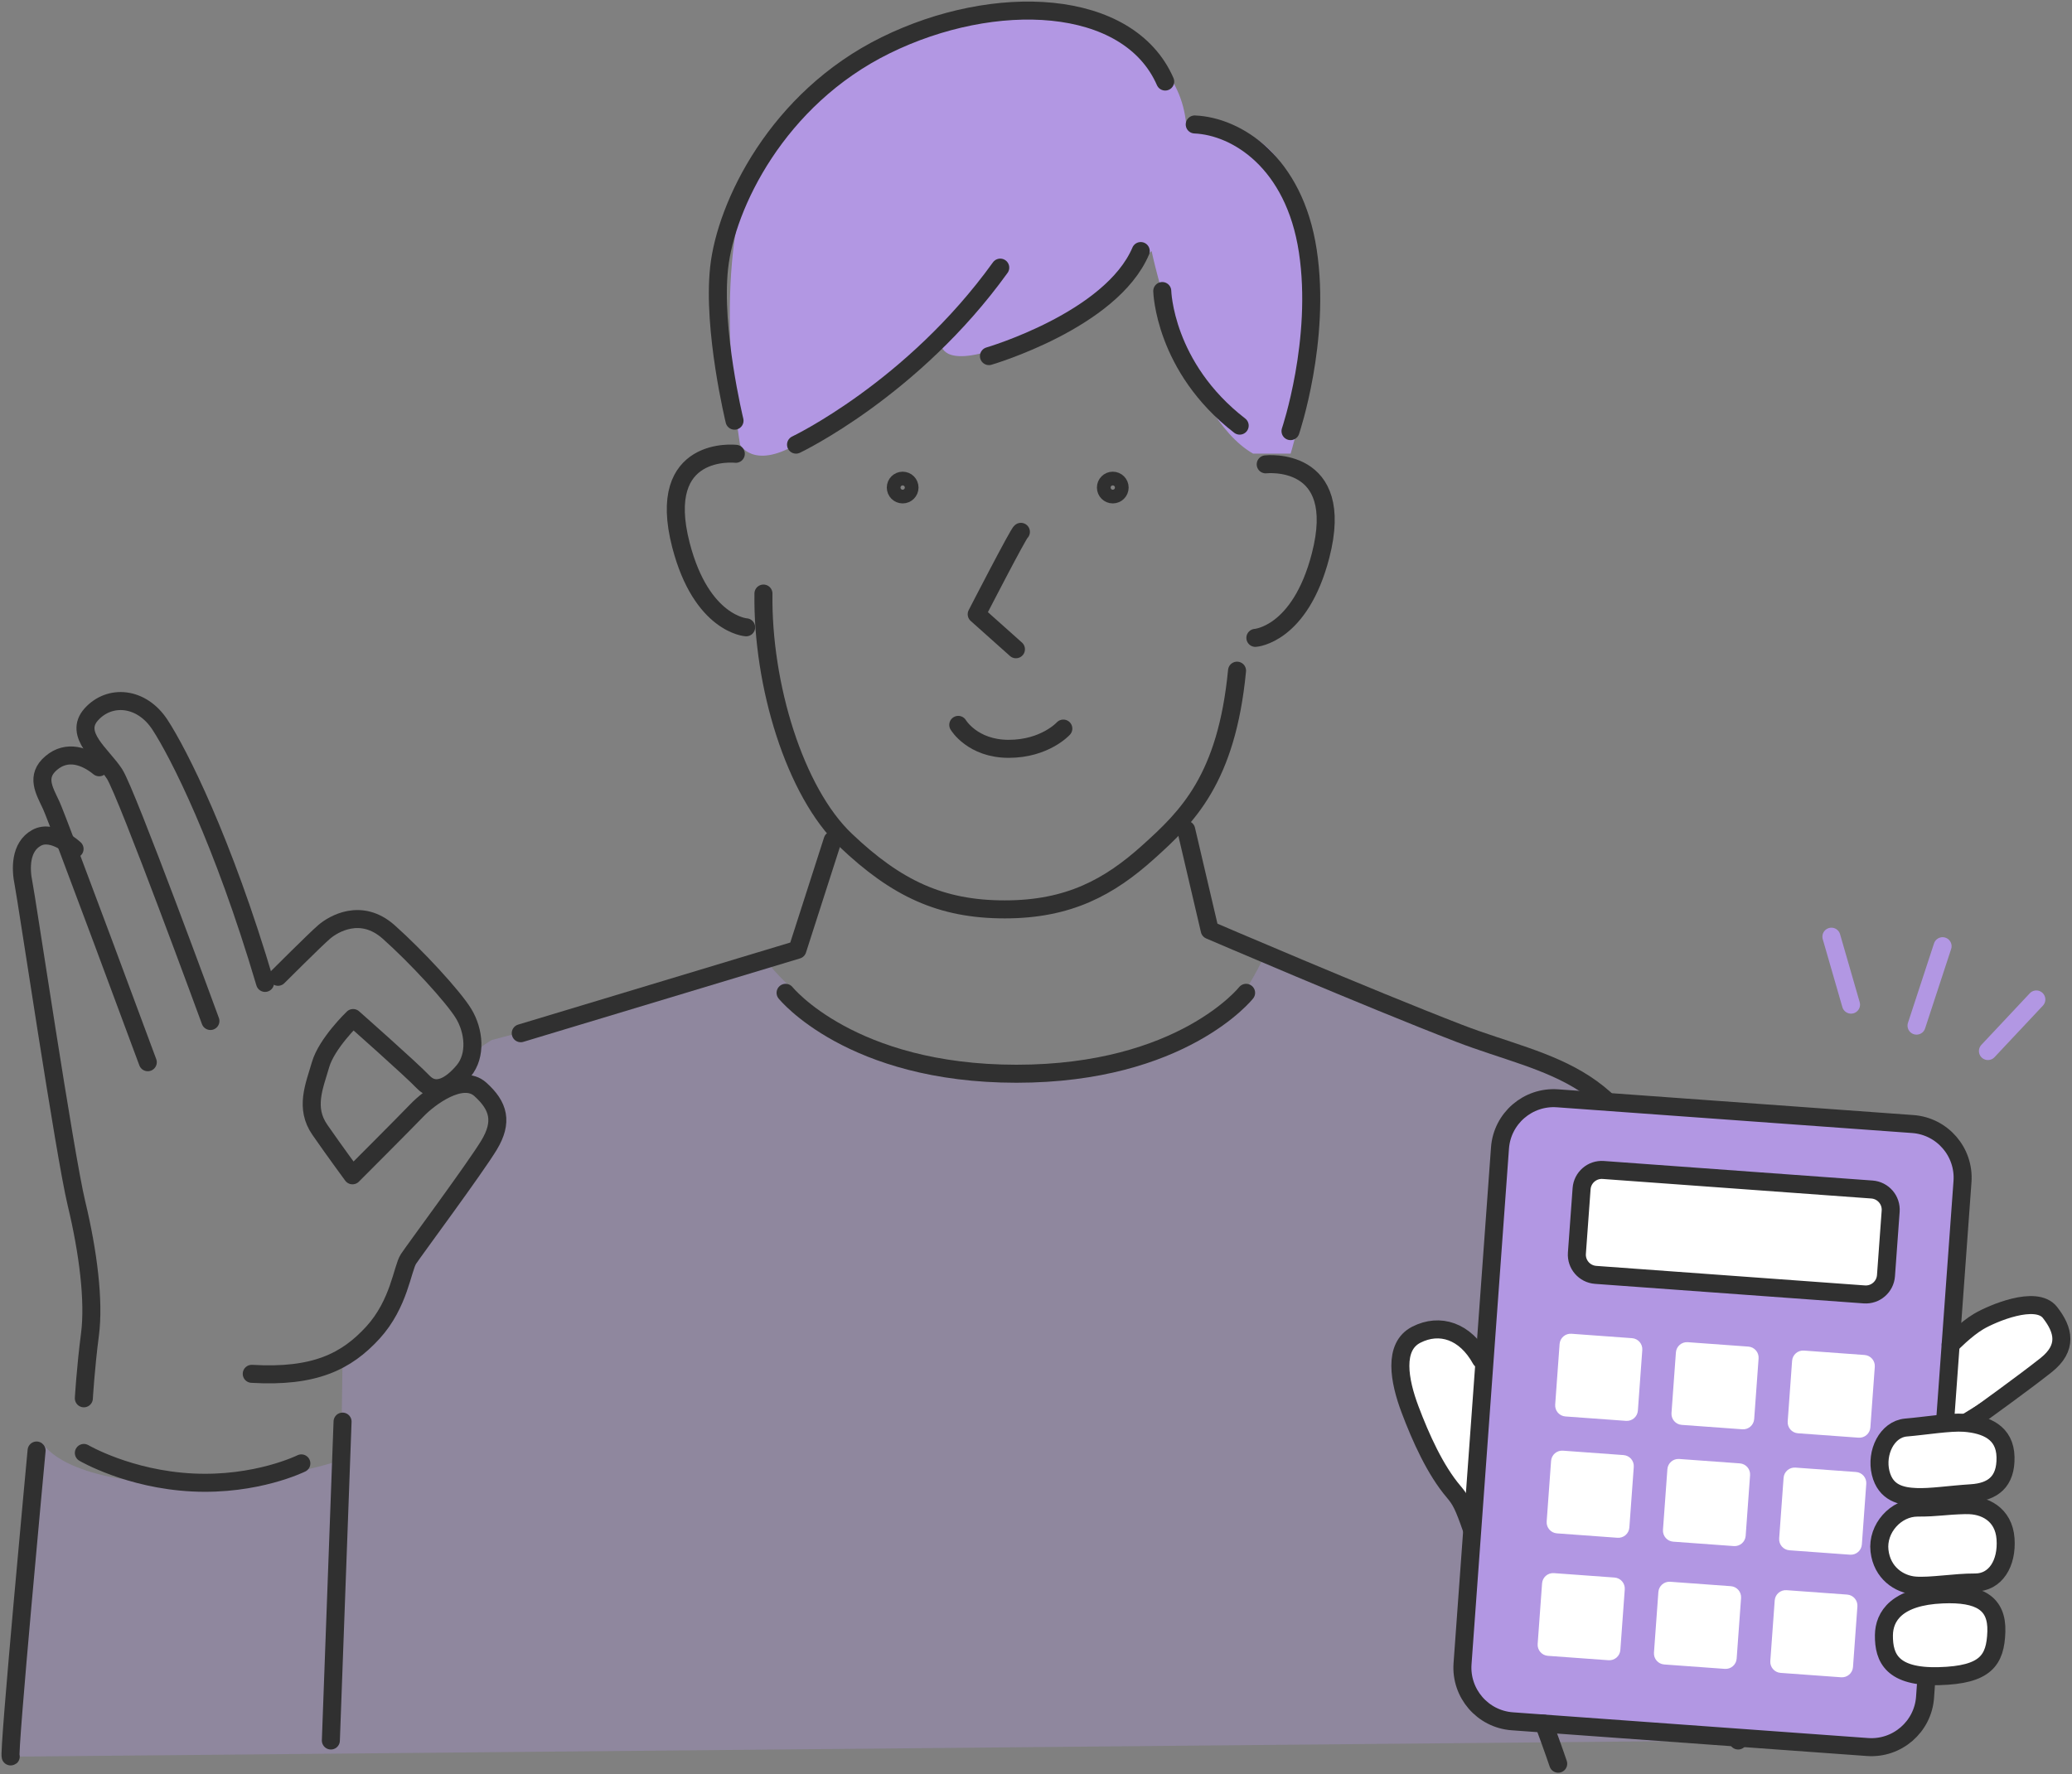 <svg width="230" height="197" viewBox="0 0 230 197" fill="none" xmlns="http://www.w3.org/2000/svg">
<rect x="0" y="0" width="230" height="197" fill="#808080" stroke="none"/>
<g clip-path="url(#clip0_442_648)">
<path opacity="0.3" d="M192.932 193.254L1.195 195.046L4.72 160.213C4.72 160.213 6.488 163.914 17.388 164.652C28.289 165.39 37.866 162.122 37.866 162.122L38.018 151.347C38.018 151.347 41.179 150.176 42.947 145.772C44.715 141.368 45.02 140.174 46.214 138.511C47.408 136.847 51.612 130.394 53.719 127.981C55.827 125.568 55.757 124.022 54.738 122.699C53.719 121.376 51.471 120.345 51.471 120.345C51.471 120.345 53.099 117.101 53.099 116.702C53.099 116.304 54.597 115.473 54.597 115.473L85.543 107.286C85.543 107.286 94.839 119.22 112.753 119.22C130.667 119.22 135.983 115.332 140.455 105.915C141.31 105.775 167.221 117.265 173.286 118.881C179.35 120.497 184.092 128.93 185.614 137.726C187.137 146.522 192.909 193.242 192.909 193.242L192.932 193.254Z" fill="#B297E3"/>
<path d="M139.097 50.364H143.265C143.265 50.364 146.625 39.717 145.408 29.715C144.19 19.713 142.071 13.376 131.674 13.821C130.69 2.941 116.266 -0.339 106.372 2.121C96.478 4.58 87.322 8.727 83.166 19.818C79.009 30.91 82.147 49.368 82.147 49.368C82.147 49.368 83.587 52.132 88.353 49.368C93.118 46.604 97.532 43.969 100.951 40.701C104.37 37.433 104.522 38.394 104.522 38.394C104.522 38.394 104.756 41.158 112.203 38.124C119.649 35.091 127.833 27.876 127.833 27.876C127.833 27.876 131.65 46.135 139.097 50.364Z" fill="#B297E3"/>
<path d="M57.805 114.722L88.516 105.458L92.427 93.289" stroke="#303030" stroke-width="2" stroke-linecap="round" stroke-linejoin="round"/>
<path d="M87.203 110.236C87.203 110.236 94.439 119.22 112.833 119.22C131.227 119.22 138.322 110.236 138.322 110.236" stroke="#303030" stroke-width="2" stroke-linecap="round" stroke-linejoin="round"/>
<path d="M131.672 92.129L134.283 103.279C134.283 103.279 151.81 110.81 161.95 114.722C172.089 118.634 181.362 118.774 185.121 135.734C188.879 152.693 192.076 183.836 192.942 193.252" stroke="#303030" stroke-width="2" stroke-linecap="round" stroke-linejoin="round"/>
<path d="M84.746 65.904C84.606 76.047 88.224 87.923 93.867 93.287C99.51 98.652 104.44 100.971 111.535 100.971C118.63 100.971 123.126 98.511 127.47 94.599C131.814 90.687 136.158 86.483 137.317 74.466" stroke="#303030" stroke-width="2" stroke-linecap="round" stroke-linejoin="round"/>
<path d="M140.499 51.557C140.499 51.557 149.479 50.538 146.587 61.7C144.304 70.508 139.352 70.824 139.352 70.824" stroke="#303030" stroke-width="2" stroke-linecap="round" stroke-linejoin="round"/>
<path d="M81.678 50.386C81.678 50.386 72.698 49.367 75.589 60.528C77.873 69.336 82.825 69.652 82.825 69.652" stroke="#303030" stroke-width="2" stroke-linecap="round" stroke-linejoin="round"/>
<path d="M100.199 54.896C100.619 54.896 100.96 54.555 100.96 54.134C100.96 53.714 100.619 53.373 100.199 53.373C99.778 53.373 99.438 53.714 99.438 54.134C99.438 54.555 99.778 54.896 100.199 54.896Z" stroke="#303030" stroke-width="2" stroke-linecap="round" stroke-linejoin="round"/>
<path d="M123.523 54.896C123.943 54.896 124.284 54.555 124.284 54.134C124.284 53.714 123.943 53.373 123.523 53.373C123.102 53.373 122.762 53.714 122.762 54.134C122.762 54.555 123.102 54.896 123.523 54.896Z" stroke="#303030" stroke-width="2" stroke-linecap="round" stroke-linejoin="round"/>
<path d="M113.324 59.053C113.125 59.053 108.418 68.2 108.418 68.2L112.773 72.088" stroke="#303030" stroke-width="2" stroke-linecap="round" stroke-linejoin="round"/>
<path d="M106.371 80.486C106.371 80.486 107.94 83.145 111.968 83.145C115.995 83.145 118.033 80.896 118.033 80.896" stroke="#303030" stroke-width="2" stroke-linecap="round" stroke-linejoin="round"/>
<path d="M88.363 49.368C88.363 49.368 101.301 43.231 111.031 29.715" stroke="#303030" stroke-width="2" stroke-linecap="round" stroke-linejoin="round"/>
<path d="M109.777 39.54C109.777 39.54 123.347 35.582 126.626 27.875" stroke="#303030" stroke-width="2" stroke-linecap="round" stroke-linejoin="round"/>
<path d="M129.016 32.315C129.016 32.315 129.215 40.771 137.61 47.259" stroke="#303030" stroke-width="2" stroke-linecap="round" stroke-linejoin="round"/>
<path d="M81.535 46.709C81.535 46.709 79.076 36.612 79.826 29.726C80.575 22.839 86.242 10.963 98.313 5.025C110.385 -0.914 125.254 -0.293 129.341 9.054" stroke="#303030" stroke-width="2" stroke-linecap="round" stroke-linejoin="round"/>
<path d="M132.621 13.82C137.258 14.019 143.674 17.978 145.173 27.875C146.671 37.772 143.252 47.868 143.252 47.868" stroke="#303030" stroke-width="2" stroke-linecap="round" stroke-linejoin="round"/>
<path d="M36.727 193.252L38.026 157.846" stroke="#303030" stroke-width="2" stroke-linecap="round" stroke-linejoin="round"/>
<path d="M9.309 161.324C9.309 161.324 14.285 164.252 21.38 164.604C28.475 164.955 33.451 162.484 33.451 162.484" stroke="#303030" stroke-width="2" stroke-linecap="round" stroke-linejoin="round"/>
<path d="M4.062 161.055C4.062 161.055 0.854 195.301 1.193 195.032" stroke="#303030" stroke-width="2" stroke-linecap="round" stroke-linejoin="round"/>
<path d="M9.308 155.258C9.308 155.258 9.507 151.849 9.988 148.16C10.468 144.471 9.788 139.013 8.489 133.625C7.189 128.238 2.939 99.648 2.611 98.079C2.283 96.509 2.213 94.049 4.051 93.031C5.89 92.012 8.278 94.26 8.278 94.26" stroke="#303030" stroke-width="2" stroke-linecap="round" stroke-linejoin="round"/>
<path d="M16.404 117.941C16.404 117.941 6.452 91.062 5.69 89.422C4.929 87.782 3.922 86.213 5.69 84.714C7.458 83.215 9.507 83.964 11.006 85.194" stroke="#303030" stroke-width="2" stroke-linecap="round" stroke-linejoin="round"/>
<path d="M23.357 113.364C23.357 113.364 14.084 88.053 12.714 85.933C11.344 83.814 8.113 81.565 10.138 79.316C12.164 77.067 15.711 77.337 17.761 80.476C19.809 83.615 24.715 93.23 29.422 109.135" stroke="#303030" stroke-width="2" stroke-linecap="round" stroke-linejoin="round"/>
<path d="M30.861 108.455C30.861 108.455 34.959 104.356 35.977 103.477C36.996 102.599 40.075 100.749 43.143 103.477C46.21 106.206 50.308 110.645 51.468 112.554C52.627 114.464 52.896 117.193 51.468 118.903C50.039 120.613 48.33 121.561 46.971 120.132C45.613 118.703 39.197 113.035 39.197 113.035C39.197 113.035 36.27 115.834 35.579 118.223C34.888 120.613 33.811 123.002 35.509 125.45C37.207 127.898 39.127 130.498 39.127 130.498C39.127 130.498 44.993 124.63 46.292 123.271C47.592 121.913 51.269 119.113 53.317 120.952C55.366 122.791 55.846 124.571 54.278 127.16C52.709 129.748 46.023 138.755 45.344 139.785C44.665 140.816 44.325 144.763 41.387 147.972C38.448 151.181 34.912 152.95 27.945 152.54" stroke="#303030" stroke-width="2" stroke-linecap="round" stroke-linejoin="round"/>
<path d="M214.402 149.953C214.402 149.953 218.208 147.564 219.671 146.72C221.135 145.877 226.005 143.769 227.551 145.736C229.096 147.704 229.53 149.672 227.129 151.581C224.729 153.49 214.391 159.744 214.391 159.744" fill="white"/>
<path d="M214.402 149.953C214.402 149.953 218.208 147.564 219.671 146.72C221.135 145.877 226.005 143.769 227.551 145.736C229.096 147.704 229.53 149.672 227.129 151.581C224.729 153.49 214.391 159.744 214.391 159.744" stroke="#303030" stroke-miterlimit="10"/>
<path d="M172.967 195.829C172.967 195.829 170.075 187.314 167.909 182.664C165.743 178.014 163.401 168.035 161.364 165.634C159.327 163.233 157.711 159.661 156.517 156.487C155.322 153.313 154.62 149.518 157.219 148.195C159.818 146.871 162.64 147.773 164.385 150.936" fill="white"/>
<path d="M166.476 127.466L162.312 184.728C162.073 188.018 164.545 190.88 167.834 191.119L207.281 193.989C210.57 194.228 213.431 191.755 213.67 188.465L217.833 131.203C218.073 127.912 215.6 125.051 212.311 124.812L172.864 121.942C169.575 121.702 166.715 124.176 166.476 127.466Z" fill="#B297E3"/>
<path d="M175.563 131.985L175.042 139.146C174.952 140.385 175.883 141.462 177.121 141.552L206.945 143.722C208.184 143.812 209.261 142.881 209.351 141.642L209.871 134.481C209.961 133.243 209.031 132.165 207.792 132.075L177.968 129.905C176.73 129.815 175.653 130.746 175.563 131.985Z" fill="white" stroke="#303030" stroke-miterlimit="10"/>
<path d="M173.121 149.229L172.632 155.957C172.583 156.634 173.092 157.224 173.769 157.273L180.495 157.762C181.173 157.811 181.761 157.302 181.811 156.625L182.3 149.896C182.349 149.219 181.84 148.63 181.163 148.581L174.437 148.091C173.76 148.042 173.171 148.551 173.121 149.229Z" fill="white"/>
<path d="M186.032 150.164L185.542 156.893C185.493 157.57 186.002 158.159 186.679 158.208L193.406 158.698C194.083 158.747 194.672 158.238 194.721 157.56L195.21 150.832C195.259 150.155 194.75 149.565 194.073 149.516L187.347 149.027C186.67 148.978 186.081 149.487 186.032 150.164Z" fill="white"/>
<path d="M198.93 151.096L198.441 157.824C198.391 158.502 198.901 159.091 199.578 159.14L206.304 159.629C206.981 159.679 207.57 159.169 207.619 158.492L208.109 151.764C208.158 151.086 207.649 150.497 206.972 150.448L200.245 149.958C199.568 149.909 198.979 150.418 198.93 151.096Z" fill="white"/>
<path d="M172.176 162.209L171.687 168.938C171.638 169.615 172.147 170.204 172.824 170.253L179.55 170.743C180.227 170.792 180.816 170.283 180.865 169.605L181.355 162.877C181.404 162.199 180.895 161.61 180.218 161.561L173.491 161.072C172.814 161.022 172.225 161.532 172.176 162.209Z" fill="white"/>
<path d="M185.086 163.131L184.597 169.859C184.548 170.537 185.057 171.126 185.734 171.175L192.46 171.665C193.137 171.714 193.726 171.205 193.776 170.527L194.265 163.799C194.314 163.121 193.805 162.532 193.128 162.483L186.402 161.994C185.724 161.944 185.135 162.454 185.086 163.131Z" fill="white"/>
<path d="M197.985 164.088L197.495 170.816C197.446 171.494 197.955 172.083 198.632 172.132L205.359 172.622C206.036 172.671 206.625 172.162 206.674 171.484L207.163 164.756C207.212 164.078 206.703 163.489 206.026 163.44L199.3 162.951C198.623 162.901 198.034 163.411 197.985 164.088Z" fill="white"/>
<path d="M171.176 175.807L170.687 182.535C170.638 183.213 171.147 183.802 171.824 183.851L178.55 184.34C179.227 184.39 179.816 183.88 179.865 183.203L180.355 176.475C180.404 175.797 179.895 175.208 179.218 175.159L172.491 174.669C171.814 174.62 171.225 175.129 171.176 175.807Z" fill="white"/>
<path d="M184.086 176.766L183.597 183.494C183.548 184.172 184.057 184.761 184.734 184.81L191.46 185.299C192.137 185.349 192.726 184.839 192.776 184.162L193.265 177.433C193.314 176.756 192.805 176.167 192.128 176.118L185.402 175.628C184.724 175.579 184.135 176.088 184.086 176.766Z" fill="white"/>
<path d="M197 177.699L196.511 184.428C196.462 185.105 196.971 185.694 197.648 185.744L204.374 186.233C205.051 186.282 205.64 185.773 205.69 185.096L206.179 178.367C206.228 177.69 205.719 177.101 205.042 177.051L198.316 176.562C197.638 176.513 197.05 177.022 197 177.699Z" fill="white"/>
<path d="M218.055 157.976C220.443 158.163 222.563 159.041 222.621 161.782C222.68 164.523 221.216 165.647 218.816 165.799C216.416 165.952 214.308 166.291 212.692 166.221C211.077 166.151 209.309 165.799 208.758 163.539C208.208 161.278 209.461 158.69 211.568 158.503C213.676 158.327 216.463 157.858 218.032 157.976H218.043H218.055Z" fill="white" stroke="#303030" stroke-miterlimit="10"/>
<path d="M218.267 167.123C220.246 167.064 222.423 168.107 222.622 170.848C222.821 173.588 221.498 175.72 219.239 175.708C216.979 175.696 214.309 176.188 212.565 176.048C210.82 175.907 208.912 174.654 208.631 172.183C208.35 169.711 210.446 167.392 212.846 167.392C215.246 167.392 215.586 167.182 218.267 167.111V167.123Z" fill="white" stroke="#303030" stroke-miterlimit="10"/>
<path d="M215.631 177.031C219.741 176.855 221.708 178.015 221.603 181.177C221.497 184.339 220.432 185.967 215.245 186.108C210.058 186.248 209.098 184.128 209.122 181.563C209.145 179.467 210.538 177.242 215.631 177.031Z" fill="white" stroke="#303030" stroke-miterlimit="10"/>
<path d="M163.343 169.687C162.476 167.204 162.16 166.571 161.364 165.634C159.327 163.245 157.711 159.661 156.517 156.487C155.322 153.313 154.62 149.518 157.219 148.195C159.818 146.871 162.64 147.773 164.385 150.936" stroke="#303030" stroke-width="2" stroke-linecap="round" stroke-linejoin="round"/>
<path d="M172.967 195.83C172.967 195.83 172.44 194.248 171.375 191.379" stroke="#303030" stroke-width="2" stroke-linecap="round" stroke-linejoin="round"/>
<path d="M216.535 149.295C216.535 149.295 218.209 147.562 219.673 146.707C221.137 145.852 226.007 143.755 227.553 145.723C229.098 147.691 229.531 149.658 227.131 151.568C224.731 153.477 219.673 157.119 219.673 157.119" stroke="#303030" stroke-width="2" stroke-linecap="round" stroke-linejoin="round"/>
<path d="M218.055 157.976C220.443 158.163 222.563 159.041 222.621 161.782C222.68 164.523 221.216 165.647 218.816 165.799C216.416 165.952 214.308 166.291 212.692 166.221C211.077 166.151 209.309 165.799 208.758 163.539C208.208 161.278 209.461 158.69 211.568 158.503C213.676 158.327 216.463 157.858 218.032 157.976H218.043H218.055Z" stroke="#303030" stroke-width="2" stroke-linecap="round" stroke-linejoin="round"/>
<path d="M218.267 167.123C220.246 167.064 222.423 168.107 222.622 170.848C222.821 173.588 221.498 175.72 219.239 175.708C216.979 175.696 214.309 176.188 212.565 176.048C210.82 175.907 208.912 174.654 208.631 172.183C208.35 169.711 210.446 167.392 212.846 167.392C215.246 167.392 215.586 167.182 218.267 167.111V167.123Z" stroke="#303030" stroke-width="2" stroke-linecap="round" stroke-linejoin="round"/>
<path d="M215.631 177.031C219.741 176.855 221.708 178.015 221.603 181.177C221.497 184.339 220.432 185.967 215.245 186.108C210.058 186.248 209.098 184.128 209.122 181.563C209.145 179.467 210.538 177.242 215.631 177.031Z" stroke="#303030" stroke-width="2" stroke-linecap="round" stroke-linejoin="round"/>
<path d="M213.829 186.458L213.689 188.449C213.455 191.74 210.586 194.212 207.308 193.977L167.874 191.12C164.584 190.885 162.113 188.016 162.347 184.736L166.504 127.475C166.738 124.184 169.607 121.713 172.885 121.947L212.319 124.805C215.609 125.039 218.079 127.909 217.845 131.188L215.937 157.47" stroke="#303030" stroke-width="2" stroke-linecap="round" stroke-linejoin="round"/>
<path d="M175.563 131.985L175.042 139.146C174.952 140.385 175.883 141.462 177.121 141.552L206.945 143.722C208.184 143.812 209.261 142.881 209.351 141.642L209.871 134.481C209.961 133.243 209.031 132.165 207.792 132.075L177.968 129.905C176.73 129.815 175.653 130.746 175.563 131.985Z" stroke="#303030" stroke-width="2" stroke-linecap="round" stroke-linejoin="round"/>
<path d="M203.293 104.004L205.471 111.547" stroke="#B297E3" stroke-width="2" stroke-linecap="round" stroke-linejoin="round"/>
<path d="M215.634 105.059L212.742 113.878" stroke="#B297E3" stroke-width="2" stroke-linecap="round" stroke-linejoin="round"/>
<path d="M226.042 110.973L220.668 116.7" stroke="#B297E3" stroke-width="2" stroke-linecap="round" stroke-linejoin="round"/>
</g>
<defs>
<clipPath id="clip0_442_648">
<rect width="230" height="197" fill="white"/>
</clipPath>
</defs>
</svg>
